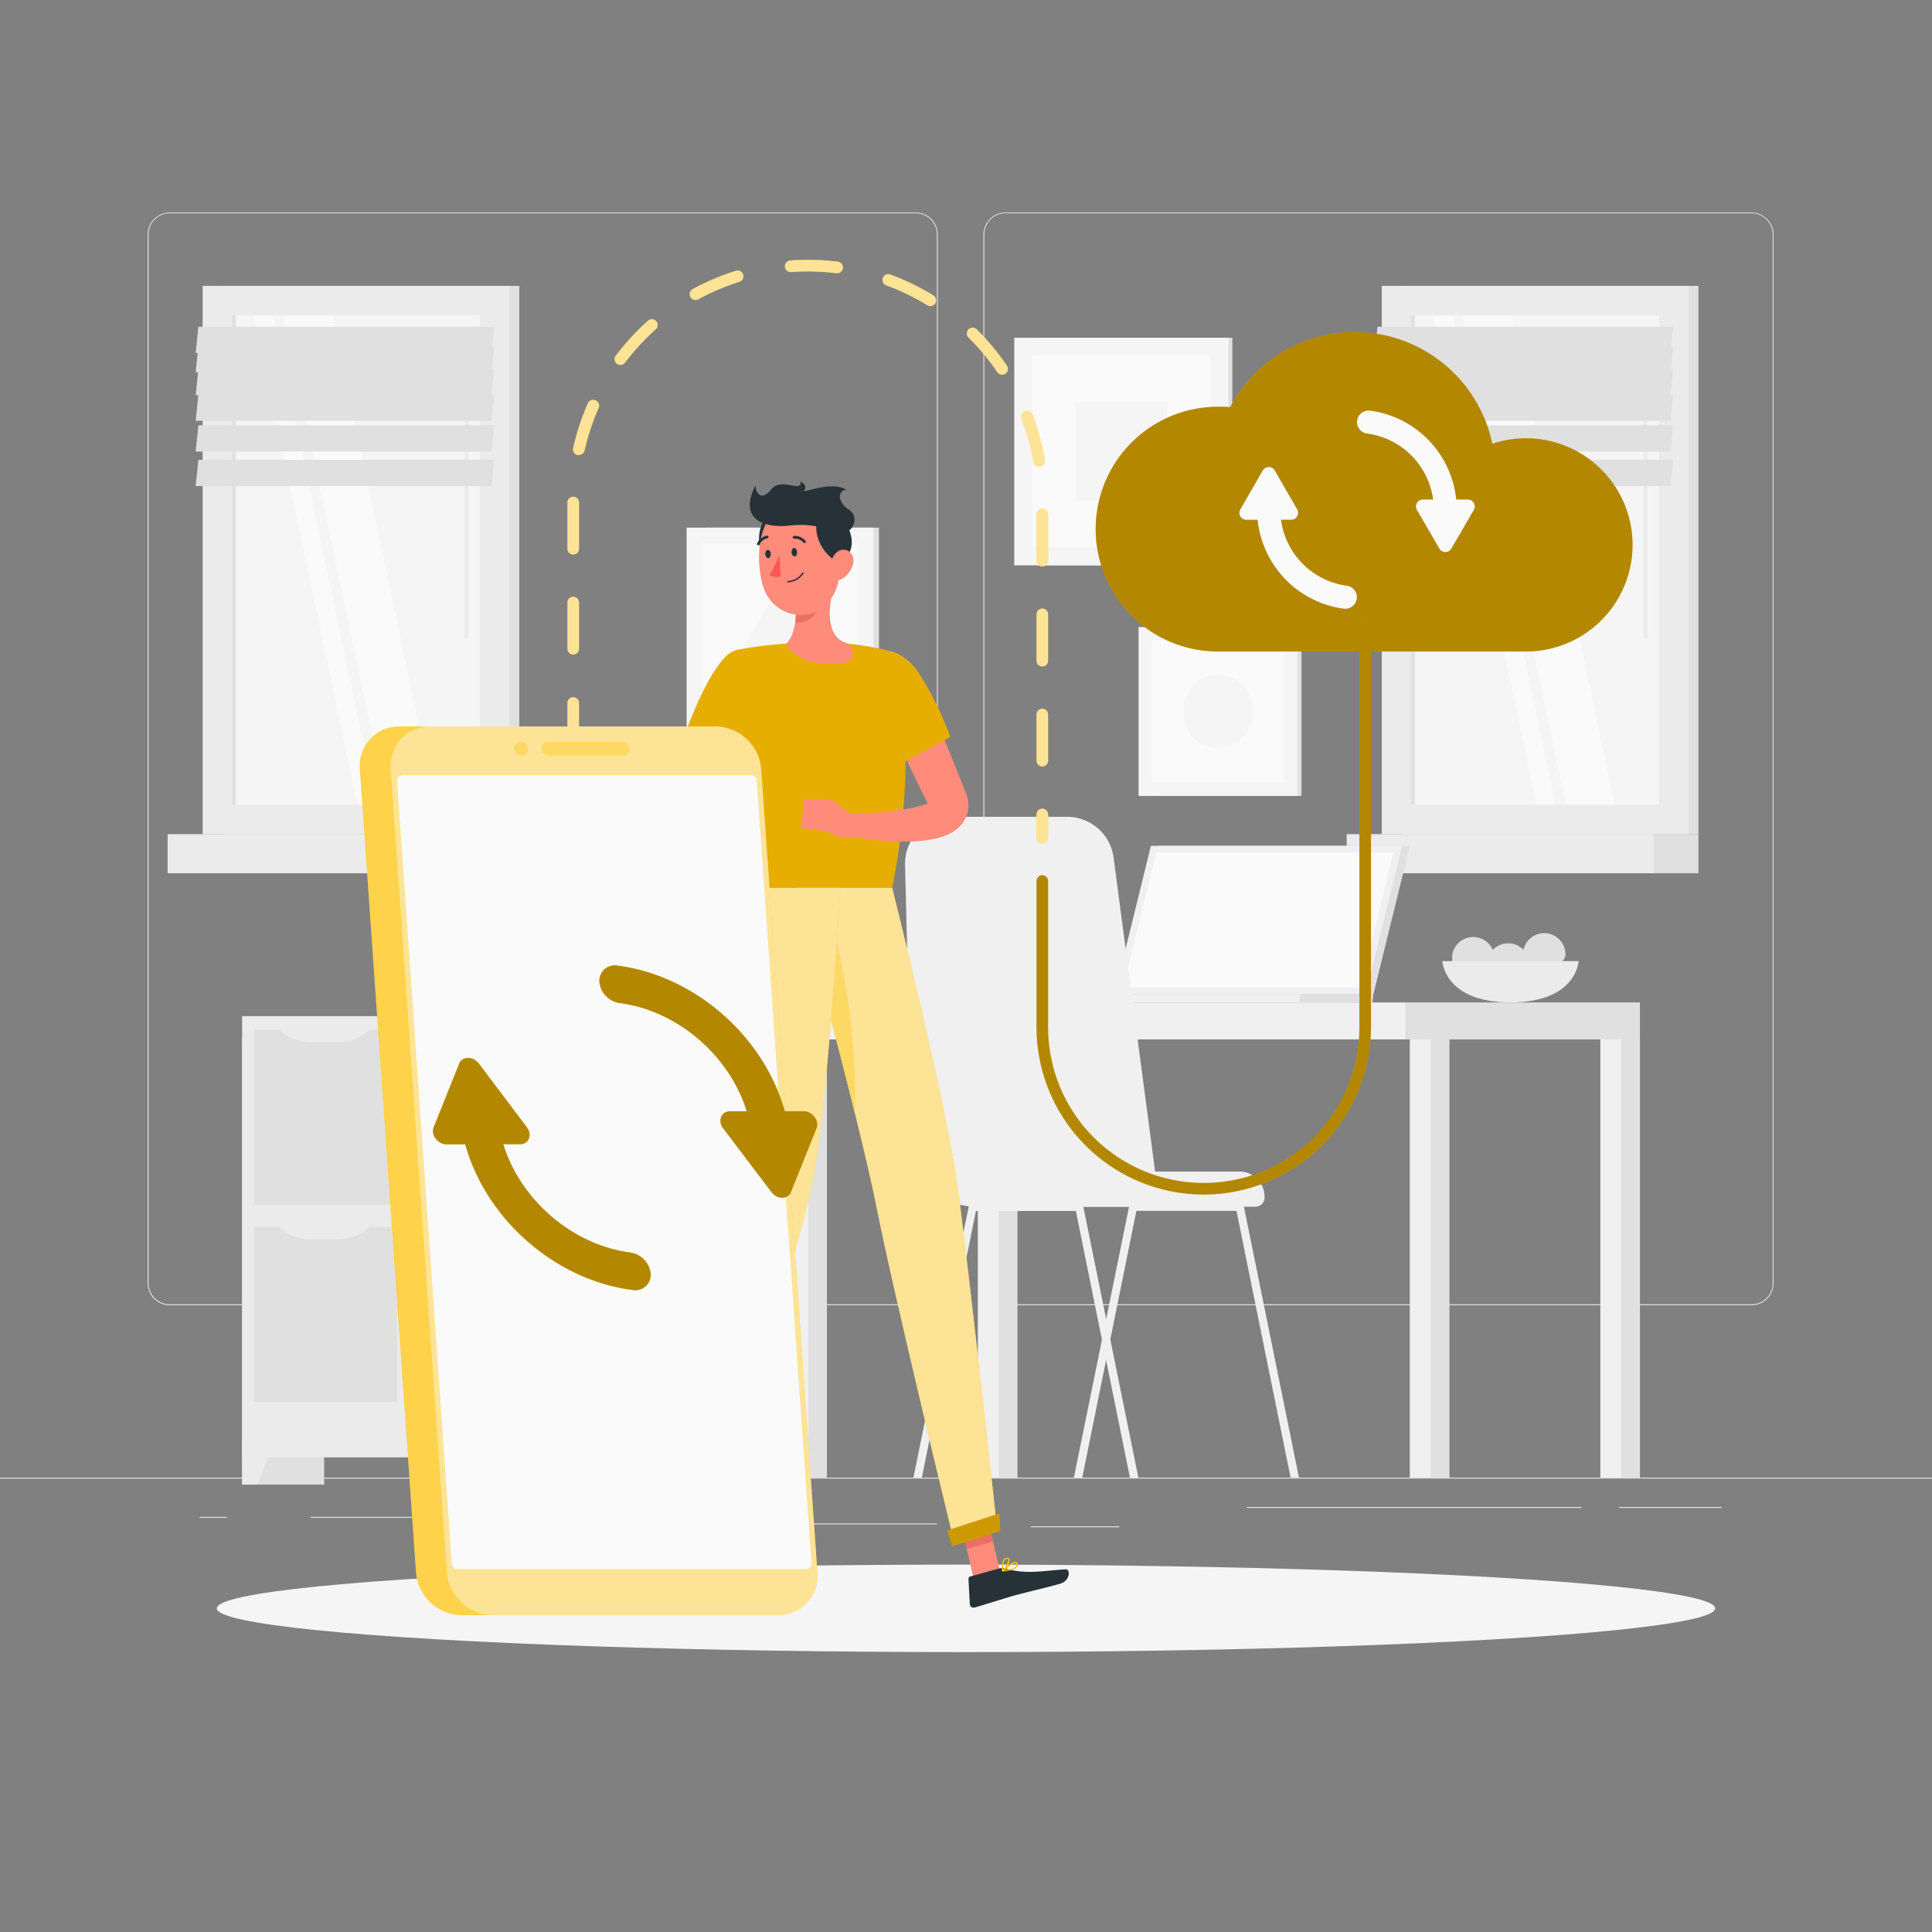 <svg xmlns="http://www.w3.org/2000/svg" viewBox="0 0 500 500">
  <rect x="0" y="0" width="500" height="500" fill="#808080" stroke="none"/>
  <g id="freepik--background-complete--inject-110">
    <rect y="382.4" width="500" height="0.25" style="fill:#e0e0e0"></rect>
    <rect x="419.02" y="390" width="26.57" height="0.25" style="fill:#e0e0e0"></rect>
    <rect x="266.76" y="395" width="22.9" height="0.25" style="fill:#e0e0e0"></rect>
    <rect x="197.09" y="394.26" width="45.38" height="0.25" style="fill:#e0e0e0"></rect>
    <rect x="151.33" y="394.26" width="30.81" height="0.25" style="fill:#e0e0e0"></rect>
    <rect x="80.34" y="392.56" width="48.66" height="0.25" style="fill:#e0e0e0"></rect>
    <rect x="322.7" y="390" width="86.63" height="0.25" style="fill:#e0e0e0"></rect>
    <rect x="51.65" y="392.56" width="7.09" height="0.25" style="fill:#e0e0e0"></rect>
    <path
      d="M237,337.8H43.91a5.71,5.71,0,0,1-5.7-5.71V60.66A5.71,5.71,0,0,1,43.91,55H237a5.71,5.71,0,0,1,5.71,5.71V332.09A5.71,5.71,0,0,1,237,337.8ZM43.91,55.2a5.46,5.46,0,0,0-5.45,5.46V332.09a5.46,5.46,0,0,0,5.45,5.46H237a5.47,5.47,0,0,0,5.46-5.46V60.66A5.47,5.47,0,0,0,237,55.2Z"
      style="fill:#e0e0e0"></path>
    <path
      d="M453.31,337.8H260.21a5.72,5.72,0,0,1-5.71-5.71V60.66A5.72,5.72,0,0,1,260.21,55h193.1A5.71,5.71,0,0,1,459,60.66V332.09A5.71,5.71,0,0,1,453.31,337.8ZM260.21,55.2a5.47,5.47,0,0,0-5.46,5.46V332.09a5.47,5.47,0,0,0,5.46,5.46h193.1a5.47,5.47,0,0,0,5.46-5.46V60.66a5.47,5.47,0,0,0-5.46-5.46Z"
      style="fill:#e0e0e0"></path>
    <rect x="62.66" y="268.94" width="21.24" height="115.28" transform="translate(146.55 653.15) rotate(180)"
      style="fill:#e0e0e0"></rect>
    <polygon points="66.69 384.21 62.66 384.21 62.66 372.74 70.92 372.74 66.69 384.21" style="fill:#ebebeb"></polygon>
    <rect x="142.04" y="262.97" width="21.24" height="121.24" style="fill:#e0e0e0"></rect>
    <rect x="62.66" y="262.97" width="82.9" height="114.2" transform="translate(208.22 640.14) rotate(180)"
      style="fill:#ebebeb"></rect>
    <rect x="61.61" y="321.68" width="45.32" height="36.97" transform="translate(-255.9 424.44) rotate(-90)"
      style="fill:#e0e0e0"></rect>
    <rect x="101.29" y="321.68" width="45.32" height="36.97" transform="translate(-216.22 464.11) rotate(-90)"
      style="fill:#e0e0e0"></rect>
    <path d="M120.29,320.72h7.31a11.55,11.55,0,0,0,8.4-3.62H111.89A11.55,11.55,0,0,0,120.29,320.72Z"
      style="fill:#ebebeb"></path>
    <path d="M80.24,320.72h7.31A11.55,11.55,0,0,0,96,317.1H71.84A11.57,11.57,0,0,0,80.24,320.72Z" style="fill:#ebebeb">
    </path>
    <rect x="61.61" y="270.7" width="45.32" height="36.97" transform="translate(-204.91 373.45) rotate(-90)"
      style="fill:#e0e0e0"></rect>
    <rect x="101.29" y="270.7" width="45.32" height="36.97" transform="translate(-165.24 413.13) rotate(-90)"
      style="fill:#e0e0e0"></rect>
    <path d="M120.29,269.73h7.31a11.54,11.54,0,0,0,8.4-3.61H111.89A11.54,11.54,0,0,0,120.29,269.73Z"
      style="fill:#ebebeb"></path>
    <path d="M80.24,269.73h7.31a11.54,11.54,0,0,0,8.4-3.61H71.84A11.56,11.56,0,0,0,80.24,269.73Z" style="fill:#ebebeb">
    </path>
    <polygon points="141.52 384.21 145.56 384.21 145.56 372.74 137.29 372.74 141.52 384.21" style="fill:#ebebeb">
    </polygon>
    <rect x="268.3" y="87.4" width="50.63" height="58.9" transform="translate(587.23 233.71) rotate(180)"
      style="fill:#e0e0e0"></rect>
    <rect x="262.49" y="87.4" width="55.41" height="58.9" transform="translate(580.39 233.71) rotate(180)"
      style="fill:#f5f5f5"></rect>
    <rect x="265.38" y="93.79" width="49.62" height="46.12" transform="translate(407.05 -173.34) rotate(90)"
      style="fill:#fafafa"></rect>
    <rect x="277.41" y="104.97" width="25.56" height="23.76" transform="translate(407.05 -173.34) rotate(90)"
      style="fill:#f5f5f5"></rect>
    <rect x="363.04" y="73.99" width="76.51" height="141.9" transform="translate(802.6 289.88) rotate(180)"
      style="fill:#e0e0e0"></rect>
    <rect x="357.6" y="73.99" width="79.41" height="141.9" transform="translate(794.61 289.88) rotate(180)"
      style="fill:#ebebeb"></rect>
    <rect x="363.04" y="215.89" width="76.51" height="10.11" transform="translate(802.6 441.88) rotate(180)"
      style="fill:#e0e0e0"></rect>
    <rect x="348.54" y="215.89" width="79.41" height="10.11" transform="translate(776.48 441.88) rotate(180)"
      style="fill:#ebebeb"></rect>
    <rect x="333.98" y="112.85" width="126.66" height="64.18" transform="translate(542.24 -252.37) rotate(90)"
      style="fill:#f5f5f5"></rect>
    <polygon points="417.89 208.27 391.17 81.61 378.55 81.61 405.28 208.27 417.89 208.27" style="fill:#fafafa">
    </polygon>
    <path
      d="M425.87,165.3a.55.55,0,0,1-.55-.55V86.56a.55.55,0,0,1,.55-.54.54.54,0,0,1,.54.54v78.19A.55.55,0,0,1,425.87,165.3Z"
      style="fill:#ebebeb"></path>
    <polygon points="402.56 208.27 375.84 81.61 370.92 81.61 397.65 208.27 402.56 208.27" style="fill:#fafafa">
    </polygon>
    <rect x="302.37" y="144.46" width="126.66" height="0.97" transform="translate(510.64 -220.76) rotate(90)"
      style="fill:#e0e0e0"></rect>
    <polygon points="355.8 91.35 432.31 91.35 433.01 84.57 356.5 84.57 355.8 91.35" style="fill:#e0e0e0"></polygon>
    <polygon points="355.8 96.32 432.31 96.32 433.01 89.53 356.5 89.53 355.8 96.32" style="fill:#e0e0e0"></polygon>
    <polygon points="355.8 102.28 432.31 102.28 433.01 95.49 356.5 95.49 355.8 102.28" style="fill:#e0e0e0"></polygon>
    <polygon points="355.8 108.91 432.31 108.91 433.01 102.13 356.5 102.13 355.8 108.91" style="fill:#e0e0e0"></polygon>
    <polygon points="355.8 116.86 432.31 116.86 433.01 110.07 356.5 110.07 355.8 116.86" style="fill:#e0e0e0"></polygon>
    <polygon points="355.8 125.79 432.31 125.79 433.01 119.01 356.5 119.01 355.8 125.79" style="fill:#e0e0e0"></polygon>
    <path d="M394.22,247c0,3-2.11,5.14.92,5.14s10-2.11,10-5.14a5.48,5.48,0,0,0-11,0Z" style="fill:#e0e0e0"></path>
    <path d="M384.83,249.63c0,3-2.1,5.13.92,5.13s10.05-2.11,10.05-5.13a5.49,5.49,0,0,0-11,0Z" style="fill:#e0e0e0">
    </path>
    <path d="M375.85,248c0,3-2.11,5.13.92,5.13s10-2.11,10-5.13a5.48,5.48,0,0,0-11,0Z" style="fill:#e0e0e0"></path>
    <path d="M408.54,248.73s-.45,10.69-17.63,10.69-17.63-10.69-17.63-10.69Z" style="fill:#ebebeb"></path>
    <rect x="206.23" y="259.43" width="7.79" height="122.97" transform="translate(420.24 641.82) rotate(180)"
      style="fill:#e0e0e0"></rect>
    <rect x="203.77" y="259.43" width="5.41" height="122.97" transform="translate(412.94 641.82) rotate(180)"
      style="fill:#f0f0f0"></rect>
    <rect x="202.09" y="259.43" width="161.75" height="9.57" style="fill:#f0f0f0"></rect>
    <rect x="367.32" y="269" width="7.79" height="113.4" transform="translate(742.44 651.4) rotate(180)"
      style="fill:#e0e0e0"></rect>
    <rect x="364.87" y="269" width="5.41" height="113.4" transform="translate(735.14 651.4) rotate(180)"
      style="fill:#f0f0f0"></rect>
    <rect x="416.63" y="269" width="7.79" height="113.4" transform="translate(841.05 651.4) rotate(180)"
      style="fill:#e0e0e0"></rect>
    <rect x="414.17" y="269" width="5.41" height="113.4" transform="translate(833.75 651.4) rotate(180)"
      style="fill:#f0f0f0"></rect>
    <rect x="255.53" y="269" width="7.79" height="113.4" transform="translate(518.85 651.4) rotate(180)"
      style="fill:#e0e0e0"></rect>
    <rect x="253.07" y="269" width="5.41" height="113.4" transform="translate(511.55 651.4) rotate(180)"
      style="fill:#f0f0f0"></rect>
    <rect x="363.84" y="259.43" width="60.58" height="9.57" transform="translate(788.25 528.43) rotate(180)"
      style="fill:#e0e0e0"></rect>
    <polygon points="364.87 218.91 299.85 218.91 290.42 257.3 355.44 257.3 364.87 218.91" style="fill:#e0e0e0">
    </polygon>
    <polygon points="355.44 257.3 355.18 259.43 290.16 259.43 290.42 257.3 355.44 257.3" style="fill:#e0e0e0"></polygon>
    <polygon points="362.86 218.91 297.85 218.91 288.42 257.3 353.44 257.3 362.86 218.91" style="fill:#f0f0f0">
    </polygon>
    <polygon points="352.07 255.55 360.63 220.66 299.22 220.66 290.66 255.55 352.07 255.55" style="fill:#fafafa">
    </polygon>
    <polygon points="336.5 257.3 336.24 259.43 264.64 259.43 264.9 257.3 336.5 257.3" style="fill:#f0f0f0"></polygon>
    <path
      d="M210.89,243.78a5.32,5.32,0,0,1,.56.06v-1.26A1.58,1.58,0,0,1,213,241h12.33a1.59,1.59,0,0,1,1.59,1.58v16.84h-15.5v-2.83a5.29,5.29,0,0,1-.56.05,4.66,4.66,0,0,1-4.66-4.66v-3.53A4.67,4.67,0,0,1,210.89,243.78Zm-2.66,8.2a2.66,2.66,0,0,0,2.66,2.66,2.6,2.6,0,0,0,.56-.06v-8.74a3.43,3.43,0,0,0-.56-.06,2.67,2.67,0,0,0-2.66,2.67Z"
      style="fill:#e0e0e0"></path>
    <path
      d="M277.92,382.4h2.17l6.18-30.48,1.09-5.34,6.74-33.21H320l14,69h2.16l-14.28-70.3a1.05,1.05,0,0,0-1-.85H293.24a1,1,0,0,0-1,.85l-5.93,29.17-1.09,5.33Z"
      style="fill:#f0f0f0"></path>
    <path
      d="M236.4,382.4h2.17l14-69h25.86l6.74,33.23,1.08,5.32,6.19,30.48h2.17l-7.27-35.82-1.08-5.31-5.93-29.17a1,1,0,0,0-1-.85h-27.6a1.05,1.05,0,0,0-1,.85Z"
      style="fill:#f0f0f0"></path>
    <path
      d="M300.15,312.31H252.63A16.67,16.67,0,0,1,236,296l-1.77-72.23a12.13,12.13,0,0,1,12.13-12.38h29.79a12.14,12.14,0,0,1,12.07,10.76Z"
      style="fill:#f0f0f0"></path>
    <path
      d="M274.24,303.2h46.51a6.51,6.51,0,0,1,6.51,6.51v.22a2.37,2.37,0,0,1-2.37,2.37H274.24a0,0,0,0,1,0,0V303.2A0,0,0,0,1,274.24,303.2Z"
      style="fill:#f0f0f0"></path>
    <rect x="57.89" y="73.99" width="76.51" height="141.9" transform="translate(192.29 289.88) rotate(180)"
      style="fill:#e0e0e0"></rect>
    <rect x="52.45" y="73.99" width="79.41" height="141.9" transform="translate(184.3 289.88) rotate(180)"
      style="fill:#ebebeb"></rect>
    <rect x="57.89" y="215.89" width="76.51" height="10.11" transform="translate(192.29 441.88) rotate(180)"
      style="fill:#e0e0e0"></rect>
    <rect x="43.38" y="215.89" width="79.41" height="10.11" transform="translate(166.17 441.88) rotate(180)"
      style="fill:#ebebeb"></rect>
    <rect x="28.82" y="112.85" width="126.66" height="64.18" transform="translate(237.09 52.79) rotate(90)"
      style="fill:#f5f5f5"></rect>
    <polygon points="112.74 208.27 86.01 81.61 73.39 81.61 100.12 208.27 112.74 208.27" style="fill:#fafafa"></polygon>
    <path
      d="M120.71,165.3a.55.55,0,0,1-.54-.55V86.56a.54.54,0,0,1,.54-.54.55.55,0,0,1,.55.54v78.19A.55.55,0,0,1,120.71,165.3Z"
      style="fill:#ebebeb"></path>
    <polygon points="97.41 208.27 70.68 81.61 65.76 81.61 92.49 208.27 97.41 208.27" style="fill:#fafafa"></polygon>
    <rect x="-2.78" y="144.46" width="126.66" height="0.97" transform="translate(205.49 84.39) rotate(90)"
      style="fill:#e0e0e0"></rect>
    <polygon points="50.64 91.35 127.16 91.35 127.86 84.57 51.34 84.57 50.64 91.35" style="fill:#e0e0e0"></polygon>
    <polygon points="50.64 96.32 127.16 96.32 127.86 89.53 51.34 89.53 50.64 96.32" style="fill:#e0e0e0"></polygon>
    <polygon points="50.64 102.28 127.16 102.28 127.86 95.49 51.34 95.49 50.64 102.28" style="fill:#e0e0e0"></polygon>
    <polygon points="50.64 108.91 127.16 108.91 127.86 102.13 51.34 102.13 50.64 108.91" style="fill:#e0e0e0"></polygon>
    <polygon points="50.64 116.86 127.16 116.86 127.86 110.07 51.34 110.07 50.64 116.86" style="fill:#e0e0e0"></polygon>
    <polygon points="50.64 125.79 127.16 125.79 127.86 119.01 51.34 119.01 50.64 125.79" style="fill:#e0e0e0"></polygon>
    <rect x="298.96" y="162.27" width="37.85" height="43.7" transform="translate(635.78 368.25) rotate(180)"
      style="fill:#e0e0e0"></rect>
    <rect x="294.65" y="162.27" width="41.1" height="43.7" transform="translate(630.41 368.25) rotate(180)"
      style="fill:#f5f5f5"></rect>
    <rect x="296.8" y="167.01" width="36.81" height="34.22" transform="translate(499.33 -131.08) rotate(90)"
      style="fill:#fafafa"></rect>
    <path
      d="M324,184.79v-1.33a8.81,8.81,0,0,0-8.81-8.82h0a8.82,8.82,0,0,0-8.82,8.82v1.33a8.82,8.82,0,0,0,8.82,8.82h0A8.81,8.81,0,0,0,324,184.79Z"
      style="fill:#f5f5f5"></path>
    <rect x="182.76" y="136.56" width="44.71" height="51.43" transform="translate(410.23 324.55) rotate(180)"
      style="fill:#e0e0e0"></rect>
    <rect x="177.68" y="136.56" width="48.38" height="51.43" transform="translate(403.75 324.55) rotate(180)"
      style="fill:#f5f5f5"></rect>
    <rect x="180.21" y="142.14" width="43.32" height="40.27" transform="translate(364.15 -39.6) rotate(90)"
      style="fill:#fafafa"></rect>
    <polygon points="201.87 151.32 212.89 170.4 190.86 170.4 201.87 151.32" style="fill:#f5f5f5"></polygon>
  </g>
  <g id="freepik--Shadow--inject-110">
    <ellipse cx="250" cy="416.24" rx="193.89" ry="11.32" style="fill:#f5f5f5"></ellipse>
  </g>
  <g id="freepik--Cloud--inject-110">
    <path
      d="M315.8,105.26c.86,0,1.71,0,2.56.11a36.41,36.41,0,0,1,67.85,9.47,27.59,27.59,0,1,1,8.7,53.77H315.8a31.68,31.68,0,1,1,0-63.35Z"
      style="fill:#FFC100"></path>
    <path
      d="M315.8,105.26c.86,0,1.71,0,2.56.11a36.41,36.41,0,0,1,67.85,9.47,27.59,27.59,0,1,1,8.7,53.77H315.8a31.68,31.68,0,1,1,0-63.35Z"
      style="opacity:0.3"></path>
    <path
      d="M321,131.83l5.8-10.06a1.79,1.79,0,0,1,3.1,0l5.81,10.06a1.79,1.79,0,0,1-1.55,2.68h-2.64a19.88,19.88,0,0,0,17,17.07,3,3,0,0,1,2.63,3h0a3,3,0,0,1-3.42,2.94,25.84,25.84,0,0,1-22.25-23h-3A1.79,1.79,0,0,1,321,131.83Z"
      style="fill:#fafafa"></path>
    <path
      d="M351.2,109.28h0a3,3,0,0,1,3.42-3,25.86,25.86,0,0,1,22.25,23h3a1.79,1.79,0,0,1,1.55,2.69l-5.81,10a1.79,1.79,0,0,1-3.1,0l-5.8-10a1.79,1.79,0,0,1,1.55-2.69h2.63a19.88,19.88,0,0,0-17-17.07A3,3,0,0,1,351.2,109.28Z"
      style="fill:#fafafa"></path>
  </g>
  <g id="freepik--Character--inject-110">
    <polygon points="251.99 408.6 258.81 406.71 255.11 390.71 248.28 392.61 251.99 408.6" style="fill:#ff8b7b">
    </polygon>
    <polygon points="170.43 408.38 177.43 409.48 180.52 393.51 173.44 393.51 170.43 408.38" style="fill:#ff8b7b">
    </polygon>
    <path
      d="M178.05,408.75l-7.86-1.24a.61.61,0,0,0-.67.38l-2.36,6a1,1,0,0,0,.82,1.41c2.75.38,4.11.43,7.57,1,2.13.34,4.16.86,13.55.86,2.91,0,3.36-2.93,2.15-3.2-5.46-1.19-10.65-2.76-12.13-4.58A1.74,1.74,0,0,0,178.05,408.75Z"
      style="fill:#263238"></path>
    <path
      d="M258.55,405.93,251.09,408a.63.63,0,0,0-.45.63l.34,6.44a1,1,0,0,0,1.31.94c2.68-.79,6.52-2,9.9-3,3.95-1.09,7.42-1.82,12.06-3.11,2.8-.78,2.79-3.82,1.55-3.76-5.67.32-10.06,1.4-15.46-.17A3.31,3.31,0,0,0,258.55,405.93Z"
      style="fill:#263238"></path>
    <polygon points="255.11 390.72 257.02 398.96 250.19 400.85 248.28 392.61 255.11 390.72" style="fill:#ea7063">
    </polygon>
    <polygon points="173.44 393.51 180.52 393.51 178.88 401.97 171.72 401.97 173.44 393.51" style="fill:#ea7063">
    </polygon>
    <path
      d="M230.48,168.55s8.36,21.39.42,61.22H193c-.26-5.82,3.4-34.18-2.21-61.58a97.19,97.19,0,0,1,12.68-1.6,137.16,137.16,0,0,1,16.1,0A71.1,71.1,0,0,1,230.48,168.55Z"
      style="fill:#FFC100"></path>
    <path
      d="M230.48,168.55s8.36,21.39.42,61.22H193c-.26-5.82,3.4-34.18-2.21-61.58a97.19,97.19,0,0,1,12.68-1.6,137.16,137.16,0,0,1,16.1,0A71.1,71.1,0,0,1,230.48,168.55Z"
      style="opacity:0.1"></path>
    <path
      d="M250.33,206.25a10.87,10.87,0,0,0-.58-1.64l-.34-.83-.67-1.66-1.35-3.34L244.67,192c-1.82-4.5-3.7-9-5.65-13.42l-10.33,4.32c1.82,4.56,3.76,9,5.82,13.5,1,2.23,2.07,4.44,3.15,6.66.54,1.11,1.08,2.22,1.65,3.32l.79,1.55-.22.08a30,30,0,0,1-6.16,1.45c-4.51.66-9.35,1-14.07,1.25l-.49,5.53a77.91,77.91,0,0,0,15.17,1.56,34.62,34.62,0,0,0,8.26-.88,16.86,16.86,0,0,0,2.37-.79,11.31,11.31,0,0,0,2.7-1.6,8.05,8.05,0,0,0,2.57-3.66A8.17,8.17,0,0,0,250.33,206.25Z"
      style="fill:#ff8b7b"></path>
    <path
      d="M222.07,173.4c-2.38,6.34,9.71,25,9.71,25l14.16-7.69a86.65,86.65,0,0,0-8.18-16.58C232.75,166.66,224.69,166.44,222.07,173.4Z"
      style="fill:#FFC100"></path>
    <path
      d="M222.07,173.4c-2.38,6.34,9.71,25,9.71,25l14.16-7.69a86.65,86.65,0,0,0-8.18-16.58C232.75,166.66,224.69,166.44,222.07,173.4Z"
      style="opacity:0.1"></path>
    <polygon points="208.05 206.84 207.39 214.29 214.12 215.18 215.25 207.01 208.05 206.84" style="fill:#ff8b7b">
    </polygon>
    <path d="M220.59,211.14,215.25,207l-1.13,8.17s4.79,3.46,8.09.23Z" style="fill:#ff8b7b"></path>
    <path
      d="M205.08,148.45c1,5.19,2,14.68-1.59,18.14,0,0,2.08,5.25,11.71,5.25,8.8,0,4.39-5.25,4.39-5.25-5.78-1.38-5.35-8.7-4-14.06Z"
      style="fill:#ff8b7b"></path>
    <path
      d="M206,155.68h0l3.47-2.52c.19.53,3.15,2.52,2.7,3.58-1.51,3.58-4.31,4.85-6.34,4.22A28.68,28.68,0,0,0,206,155.68Z"
      style="fill:#ea7063"></path>
    <path d="M204.62,137.58l-5.94-4c-2.8,2.39-3.29,8.82.27,12.86C206.07,145.11,204.62,137.58,204.62,137.58Z"
      style="fill:#263238"></path>
    <path
      d="M217.38,140c0,7.43.44,11.78-3,15.83-5.24,6.09-14.6,3.31-16.86-4-2-6.55-1.76-17.6,5.29-21A10.14,10.14,0,0,1,217.38,140Z"
      style="fill:#ff8b7b"></path>
    <path d="M218.8,135.35l-7.09-1.14c-1.53,3.34.75,9.38,5.68,11.54C223.3,141.56,218.8,135.35,218.8,135.35Z"
      style="fill:#263238"></path>
    <path
      d="M203.69,136.07c-3.05.33-13.43.05-8.19-10.48,0,1.27,1.19,4.73,4.16,1,2.5-3.15,8.06,1.09,7.5-2,0,0,2,1,1,2.24s6.57-2.59,10.84-.12c-2.17.22-2.41,3.22.75,5.24,3,1.92.83,6.86-3,5.93S211.29,135.24,203.69,136.07Z"
      style="fill:#263238"></path>
    <path
      d="M220.79,145.83a6.28,6.28,0,0,1-2.72,3.87c-1.82,1.16-3.31-.33-3.28-2.39,0-1.85,1-4.68,3.06-5S221.23,143.87,220.79,145.83Z"
      style="fill:#ff8b7b"></path>
    <path
      d="M230.9,229.77s14.14,56.33,17,77.75c3,22.27,10.17,88.3,10.17,88.3L247,399.37s-15.81-64.86-20.06-86.51C222.27,289.25,206,229.77,206,229.77Z"
      style="fill:#FFC100"></path>
    <path
      d="M230.9,229.77s14.14,56.33,17,77.75c3,22.27,10.17,88.3,10.17,88.3L247,399.37s-15.81-64.86-20.06-86.51C222.27,289.25,206,229.77,206,229.77Z"
      style="fill:#fafafa;opacity:0.6"></path>
    <polygon points="246.44 400.15 258.86 396.26 258.69 391.65 245.13 396.07 246.44 400.15" style="fill:#FFC100">
    </polygon>
    <polygon points="246.44 400.15 258.86 396.26 258.69 391.65 245.13 396.07 246.44 400.15" style="opacity:0.2">
    </polygon>
    <path d="M213.9,233.93l-3.3,12.9c3.06,11.52,7.16,27.14,10.62,41.19A179.68,179.68,0,0,0,213.9,233.93Z"
      style="fill:#FFC100"></path>
    <path d="M213.9,233.93l-3.3,12.9c3.06,11.52,7.16,27.14,10.62,41.19A179.68,179.68,0,0,0,213.9,233.93Z"
      style="fill:#fafafa;opacity:0.4"></path>
    <path
      d="M217.47,229.77s-3.22,57.89-7.63,78.16C205,330.14,182,400.33,182,400.33H169s16.83-68.4,19.58-90.38c3-23.86,4.43-80.18,4.43-80.18Z"
      style="fill:#FFC100"></path>
    <path
      d="M217.47,229.77s-3.22,57.89-7.63,78.16C205,330.14,182,400.33,182,400.33H169s16.83-68.4,19.58-90.38c3-23.86,4.43-80.18,4.43-80.18Z"
      style="fill:#fafafa;opacity:0.6"></path>
    <polygon points="168.06 400.53 182.93 400.53 184.29 396.54 168.06 396.54 168.06 400.53" style="fill:#FFC100">
    </polygon>
    <polygon points="168.06 400.53 182.93 400.53 184.29 396.54 168.06 396.54 168.06 400.53" style="opacity:0.2">
    </polygon>
    <path
      d="M174.24,392.67h0a.12.12,0,0,1-.1-.14c.11-.66,15.76-62,18.23-81.79,2.69-21.43,3.53-72.73,3.59-73.2a.13.13,0,0,1,.13-.11.12.12,0,0,1,.11.14c-.06.47-.9,51.77-3.59,73.2-2.47,19.75-18.12,81.14-18.23,81.8A.12.12,0,0,1,174.24,392.67Z"
      style="fill:#FFC100"></path>
    <path
      d="M174.24,392.67h0a.12.12,0,0,1-.1-.14c.11-.66,15.76-62,18.23-81.79,2.69-21.43,3.53-72.73,3.59-73.2a.13.13,0,0,1,.13-.11.12.12,0,0,1,.11.14c-.06.47-.9,51.77-3.59,73.2-2.47,19.75-18.12,81.14-18.23,81.8A.12.12,0,0,1,174.24,392.67Z"
      style="fill:#fafafa;opacity:0.4"></path>
    <path d="M206.29,142.86c0,.6-.25,1.11-.64,1.14s-.75-.44-.79-1.05.25-1.11.64-1.13S206.25,142.26,206.29,142.86Z"
      style="fill:#263238"></path>
    <path d="M199.48,143.31c0,.61-.25,1.12-.64,1.14s-.75-.44-.79-1,.25-1.11.64-1.14S199.44,142.71,199.48,143.31Z"
      style="fill:#263238"></path>
    <path d="M201.66,143.47a21.83,21.83,0,0,1-2.53,5.35,3.47,3.47,0,0,0,2.91.34Z" style="fill:#ff5652"></path>
    <path
      d="M203.91,150.71a.18.18,0,0,1-.19-.16.17.17,0,0,1,.17-.19,4.77,4.77,0,0,0,3.76-2.13.18.18,0,0,1,.24-.07.17.17,0,0,1,.07.24A5.06,5.06,0,0,1,203.91,150.71Z"
      style="fill:#263238"></path>
    <path
      d="M208.19,140.53a.39.39,0,0,1-.29-.13,2.84,2.84,0,0,0-2.34-1,.34.34,0,0,1-.4-.3.36.36,0,0,1,.3-.4,3.53,3.53,0,0,1,3,1.27.35.35,0,0,1,0,.5A.4.4,0,0,1,208.19,140.53Z"
      style="fill:#263238"></path>
    <path
      d="M196.26,141.1a.41.41,0,0,1-.16,0,.36.36,0,0,1-.16-.48,3.53,3.53,0,0,1,2.54-2,.35.35,0,1,1,.09.7h0a2.85,2.85,0,0,0-2,1.61A.34.34,0,0,1,196.26,141.1Z"
      style="fill:#263238"></path>
    <path
      d="M194.56,179.88c-1.92,5.33-3.9,10.68-5.89,16s-4,10.67-5.77,15.79c-1.56,4.92-2.7,10.53-3.84,16s-2.28,11.14-3.47,16.7l-5.53-.54c0-5.8.16-11.55.6-17.34.24-2.88.48-5.78.87-8.7a78.66,78.66,0,0,1,1.59-8.94c.74-2.95,1.56-5.72,2.42-8.49s1.74-5.51,2.66-8.24c1.84-5.46,3.78-10.84,5.87-16.21Z"
      style="fill:#ff8b7b"></path>
    <path
      d="M190.81,168.19c-6.7,1-14.38,24.19-14.38,24.19l14.08,8s6.19-11,9.25-19.24C203,172.49,198,167.14,190.81,168.19Z"
      style="fill:#FFC100"></path>
    <path
      d="M190.81,168.19c-6.7,1-14.38,24.19-14.38,24.19l14.08,8s6.19-11,9.25-19.24C203,172.49,198,167.14,190.81,168.19Z"
      style="opacity:0.1"></path>
    <path
      d="M180.17,410.34a2.13,2.13,0,0,0,1.4-.15,1,1,0,0,0,.49-.82.54.54,0,0,0-.21-.51c-.71-.52-3.19.51-3.47.63a.18.18,0,0,0-.1.15.18.18,0,0,0,.1.16A8.43,8.43,0,0,0,180.17,410.34Zm1.27-1.29a.51.51,0,0,1,.21.08s.08.08.07.21a.68.68,0,0,1-.32.57,3.4,3.4,0,0,1-2.5-.27A6.9,6.9,0,0,1,181.44,409.05Z"
      style="fill:#FFC100"></path>
    <path
      d="M178.42,409.81h.08c.79-.28,2.43-1.59,2.4-2.39a.54.54,0,0,0-.46-.52.9.9,0,0,0-.73.1c-.92.54-1.41,2.53-1.43,2.61a.21.21,0,0,0,.05.17Zm1.86-2.61h.07c.21.06.22.17.22.21,0,.47-1.06,1.49-1.87,1.92a4.08,4.08,0,0,1,1.18-2.06A.53.53,0,0,1,180.28,407.2Z"
      style="fill:#FFC100"></path>
    <path
      d="M261.72,406.33a2.68,2.68,0,0,0,1.54-.87.94.94,0,0,0,.08-.88.53.53,0,0,0-.38-.35c-1-.24-3.32,1.92-3.58,2.16a.16.16,0,0,0,0,.19.16.16,0,0,0,.16.11A12.57,12.57,0,0,0,261.72,406.33Zm.84-1.75a.61.61,0,0,1,.32,0,.22.22,0,0,1,.15.15.63.63,0,0,1,0,.57c-.32.49-1.43.87-3,1A9.21,9.21,0,0,1,262.56,404.58Z"
      style="fill:#FFC100"></path>
    <path
      d="M259.53,406.68l.07,0c.72-.6,1.94-2.53,1.6-3.27-.08-.17-.27-.36-.72-.28a1.18,1.18,0,0,0-.82.52,4.8,4.8,0,0,0-.34,2.93.24.24,0,0,0,.11.13Zm.9-3.23.1,0c.3-.05.35.06.37.09.2.45-.59,1.91-1.29,2.65a3.93,3.93,0,0,1,.32-2.35A.91.91,0,0,1,260.43,403.45Z"
      style="fill:#FFC100"></path>
    <path d="M175.82,243.57,174.46,249l-6.06-3.67s.88-5.84,5.5-5.94Z" style="fill:#ff8b7b"></path>
    <polygon points="169.78 251.6 165.28 248.97 168.4 245.37 174.46 249.03 169.78 251.6" style="fill:#ff8b7b"></polygon>
  </g>
  <g id="freepik--Line--inject-110">
    <path d="M269.75,218.29a1.5,1.5,0,0,1-1.5-1.5v-6a1.5,1.5,0,0,1,3,0v6A1.5,1.5,0,0,1,269.75,218.29Z"
      style="fill:#FFC100"></path>
    <path
      d="M269.75,198.36a1.5,1.5,0,0,1-1.5-1.5V184.92a1.5,1.5,0,1,1,3,0v11.94A1.5,1.5,0,0,1,269.75,198.36Zm0-25.88a1.5,1.5,0,0,1-1.5-1.5V159a1.5,1.5,0,1,1,3,0V171A1.5,1.5,0,0,1,269.75,172.48Zm-121.4-3.09a1.5,1.5,0,0,1-1.5-1.5V155.94a1.5,1.5,0,0,1,3,0v11.95A1.5,1.5,0,0,1,148.35,169.39Zm121.4-22.79a1.5,1.5,0,0,1-1.5-1.5V133.16a1.5,1.5,0,1,1,3,0V145.1A1.5,1.5,0,0,1,269.75,146.6Zm-121.4-3.09a1.5,1.5,0,0,1-1.5-1.5V130.06a1.5,1.5,0,0,1,3,0V142A1.5,1.5,0,0,1,148.35,143.51ZM268.9,120.77a1.49,1.49,0,0,1-1.47-1.25,59.71,59.71,0,0,0-3.06-11.22,1.5,1.5,0,0,1,2.8-1.07A61.76,61.76,0,0,1,270.38,119a1.5,1.5,0,0,1-1.22,1.73Zm-119.1-3a1.86,1.86,0,0,1-.33,0,1.5,1.5,0,0,1-1.14-1.79,61.66,61.66,0,0,1,3.82-11.61,1.48,1.48,0,0,1,2-.76,1.5,1.5,0,0,1,.77,2,58.73,58.73,0,0,0-3.63,11A1.51,1.51,0,0,1,149.8,117.74Zm109.54-20.8a1.49,1.49,0,0,1-1.24-.66,58.36,58.36,0,0,0-7.44-8.94,1.5,1.5,0,0,1,2.11-2.14,62.66,62.66,0,0,1,7.81,9.4,1.49,1.49,0,0,1-.4,2.08A1.44,1.44,0,0,1,259.34,96.94Zm-98.78-2.51a1.5,1.5,0,0,1-1.2-2.4,62.41,62.41,0,0,1,8.28-9,1.5,1.5,0,1,1,2,2.23,59.67,59.67,0,0,0-7.88,8.56A1.51,1.51,0,0,1,160.56,94.43Zm80.22-15.24A1.46,1.46,0,0,1,240,79a58.77,58.77,0,0,0-10.46-5.09,1.5,1.5,0,1,1,1-2.81,62,62,0,0,1,11,5.34,1.5,1.5,0,0,1-.79,2.78ZM180,77.64a1.5,1.5,0,0,1-.72-2.82,62.19,62.19,0,0,1,11.25-4.77,1.5,1.5,0,0,1,.89,2.86,59.28,59.28,0,0,0-10.7,4.54A1.46,1.46,0,0,1,180,77.64Zm36.55-6.94h-.18a60.25,60.25,0,0,0-11.63-.29,1.5,1.5,0,0,1-.22-3,63.81,63.81,0,0,1,12.21.3,1.5,1.5,0,0,1-.18,3Z"
      style="fill:#FFC100"></path>
    <path d="M148.35,189.44a1.5,1.5,0,0,1-1.5-1.5v-6a1.5,1.5,0,0,1,3,0v6A1.5,1.5,0,0,1,148.35,189.44Z"
      style="fill:#FFC100"></path>
    <g style="opacity:0.6">
      <path d="M269.75,218.29a1.5,1.5,0,0,1-1.5-1.5v-6a1.5,1.5,0,0,1,3,0v6A1.5,1.5,0,0,1,269.75,218.29Z"
        style="fill:#fafafa"></path>
      <path
        d="M269.75,198.36a1.5,1.5,0,0,1-1.5-1.5V184.92a1.5,1.5,0,1,1,3,0v11.94A1.5,1.5,0,0,1,269.75,198.36Zm0-25.88a1.5,1.5,0,0,1-1.5-1.5V159a1.5,1.5,0,1,1,3,0V171A1.5,1.5,0,0,1,269.75,172.48Zm-121.4-3.09a1.5,1.5,0,0,1-1.5-1.5V155.94a1.5,1.5,0,0,1,3,0v11.95A1.5,1.5,0,0,1,148.35,169.39Zm121.4-22.79a1.5,1.5,0,0,1-1.5-1.5V133.16a1.5,1.5,0,1,1,3,0V145.1A1.5,1.5,0,0,1,269.75,146.6Zm-121.4-3.09a1.5,1.5,0,0,1-1.5-1.5V130.06a1.5,1.5,0,0,1,3,0V142A1.5,1.5,0,0,1,148.35,143.51ZM268.9,120.77a1.49,1.49,0,0,1-1.47-1.25,59.71,59.71,0,0,0-3.06-11.22,1.5,1.5,0,0,1,2.8-1.07A61.76,61.76,0,0,1,270.38,119a1.5,1.5,0,0,1-1.22,1.73Zm-119.1-3a1.86,1.86,0,0,1-.33,0,1.5,1.5,0,0,1-1.14-1.79,61.66,61.66,0,0,1,3.82-11.61,1.48,1.48,0,0,1,2-.76,1.5,1.5,0,0,1,.77,2,58.73,58.73,0,0,0-3.63,11A1.51,1.51,0,0,1,149.8,117.74Zm109.54-20.8a1.49,1.49,0,0,1-1.24-.66,58.36,58.36,0,0,0-7.44-8.94,1.5,1.5,0,0,1,2.11-2.14,62.66,62.66,0,0,1,7.81,9.4,1.49,1.49,0,0,1-.4,2.08A1.44,1.44,0,0,1,259.34,96.94Zm-98.78-2.51a1.5,1.5,0,0,1-1.2-2.4,62.41,62.41,0,0,1,8.28-9,1.5,1.5,0,1,1,2,2.23,59.67,59.67,0,0,0-7.88,8.56A1.51,1.51,0,0,1,160.56,94.43Zm80.22-15.24A1.46,1.46,0,0,1,240,79a58.77,58.77,0,0,0-10.46-5.09,1.5,1.5,0,1,1,1-2.81,62,62,0,0,1,11,5.34,1.5,1.5,0,0,1-.79,2.78ZM180,77.64a1.5,1.5,0,0,1-.72-2.82,62.19,62.19,0,0,1,11.25-4.77,1.5,1.5,0,0,1,.89,2.86,59.28,59.28,0,0,0-10.7,4.54A1.46,1.46,0,0,1,180,77.64Zm36.55-6.94h-.18a60.25,60.25,0,0,0-11.63-.29,1.5,1.5,0,0,1-.22-3,63.81,63.81,0,0,1,12.21.3,1.5,1.5,0,0,1-.18,3Z"
        style="fill:#fafafa"></path>
      <path d="M148.35,189.44a1.5,1.5,0,0,1-1.5-1.5v-6a1.5,1.5,0,0,1,3,0v6A1.5,1.5,0,0,1,148.35,189.44Z"
        style="fill:#fafafa"></path>
    </g>
    <path
      d="M311.53,309.15a43.34,43.34,0,0,1-43.28-43.28V228a1.5,1.5,0,0,1,3,0v37.87a40.28,40.28,0,0,0,80.56,0V161.52a1.5,1.5,0,0,1,3,0V265.87A43.34,43.34,0,0,1,311.53,309.15Z"
      style="fill:#FFC100"></path>
    <path
      d="M311.53,309.15a43.34,43.34,0,0,1-43.28-43.28V228a1.5,1.5,0,0,1,3,0v37.87a40.28,40.28,0,0,0,80.56,0V161.52a1.5,1.5,0,0,1,3,0V265.87A43.34,43.34,0,0,1,311.53,309.15Z"
      style="opacity:0.3"></path>
  </g>
  <g id="freepik--Device--inject-110">
    <path
      d="M119.48,418h73.84a10.19,10.19,0,0,0,10.26-11L189,199a12.07,12.07,0,0,0-11.81-11H103.39a10.18,10.18,0,0,0-10.26,11l14.54,208A12.07,12.07,0,0,0,119.48,418Z"
      style="fill:#FFC100"></path>
    <path
      d="M119.48,418h73.84a10.19,10.19,0,0,0,10.26-11L189,199a12.07,12.07,0,0,0-11.81-11H103.39a10.18,10.18,0,0,0-10.26,11l14.54,208A12.07,12.07,0,0,0,119.48,418Z"
      style="fill:#fafafa;opacity:0.3"></path>
    <path
      d="M127.44,418h73.85a10.19,10.19,0,0,0,10.26-11L197,199a12.05,12.05,0,0,0-11.8-11H111.36a10.18,10.18,0,0,0-10.26,11l14.54,208A12.06,12.06,0,0,0,127.44,418Z"
      style="fill:#FFC100"></path>
    <path
      d="M127.44,418h73.85a10.19,10.19,0,0,0,10.26-11L197,199a12.05,12.05,0,0,0-11.8-11H111.36a10.18,10.18,0,0,0-10.26,11l14.54,208A12.06,12.06,0,0,0,127.44,418Z"
      style="fill:#fafafa;opacity:0.6"></path>
    <path
      d="M118.33,406.05H208.6a1.4,1.4,0,0,0,1.4-1.5L195.83,201.93a1.4,1.4,0,0,0-1.4-1.31H104.16a1.41,1.41,0,0,0-1.4,1.51l14.17,202.61A1.4,1.4,0,0,0,118.33,406.05Z"
      style="fill:#fafafa"></path>
    <path
      d="M112.23,291.73l6.61-16.49c.79-1.95,3.61-1.95,5.09,0l12.43,16.49c1.47,2,.49,4.41-1.77,4.41h-4.32c4.47,14.52,18,26.06,32.85,28A6.17,6.17,0,0,1,168.3,329h0a4,4,0,0,1-4.76,4.83c-19.75-2.56-37.74-18.19-43.14-37.67h-4.85C113.29,296.14,111.44,293.69,112.23,291.73Z"
      style="fill:#FFC100"></path>
    <path
      d="M155.21,254.75h0a4,4,0,0,1,4.75-4.83c19.75,2.56,37.74,18.19,43.14,37.67H208c2.26,0,4.11,2.45,3.32,4.4l-6.61,16.49c-.78,2-3.61,2-5.09,0L187.14,292c-1.47-1.95-.49-4.4,1.77-4.4h4.33c-4.48-14.52-18-26.06-32.86-28A6.17,6.17,0,0,1,155.21,254.75Z"
      style="fill:#FFC100"></path>
    <g style="opacity:0.3">
      <path
        d="M112.23,291.73l6.61-16.49c.79-1.95,3.61-1.95,5.09,0l12.43,16.49c1.47,2,.49,4.41-1.77,4.41h-4.32c4.47,14.52,18,26.06,32.85,28A6.17,6.17,0,0,1,168.3,329h0a4,4,0,0,1-4.76,4.83c-19.75-2.56-37.74-18.19-43.14-37.67h-4.85C113.29,296.14,111.44,293.69,112.23,291.73Z">
      </path>
      <path
        d="M155.21,254.75h0a4,4,0,0,1,4.75-4.83c19.75,2.56,37.74,18.19,43.14,37.67H208c2.26,0,4.11,2.45,3.32,4.4l-6.61,16.49c-.78,2-3.61,2-5.09,0L187.14,292c-1.47-1.95-.49-4.4,1.77-4.4h4.33c-4.48-14.52-18-26.06-32.86-28A6.17,6.17,0,0,1,155.21,254.75Z">
      </path>
    </g>
    <path
      d="M133.09,193.78a1.88,1.88,0,0,0,1.85,1.74,1.6,1.6,0,0,0,1.62-1.74A1.9,1.9,0,0,0,134.7,192,1.59,1.59,0,0,0,133.09,193.78Z"
      style="fill:#FFC100"></path>
    <path
      d="M133.09,193.78a1.88,1.88,0,0,0,1.85,1.74,1.6,1.6,0,0,0,1.62-1.74A1.9,1.9,0,0,0,134.7,192,1.59,1.59,0,0,0,133.09,193.78Z"
      style="fill:#fafafa;opacity:0.4"></path>
    <path
      d="M142,195.52h19.22a1.61,1.61,0,0,0,1.61-1.74h0A1.89,1.89,0,0,0,161,192H141.8a1.61,1.61,0,0,0-1.62,1.74h0A1.91,1.91,0,0,0,142,195.52Z"
      style="fill:#FFC100"></path>
    <path
      d="M142,195.52h19.22a1.61,1.61,0,0,0,1.61-1.74h0A1.89,1.89,0,0,0,161,192H141.8a1.61,1.61,0,0,0-1.62,1.74h0A1.91,1.91,0,0,0,142,195.52Z"
      style="fill:#fafafa;opacity:0.4"></path>
  </g>
</svg>